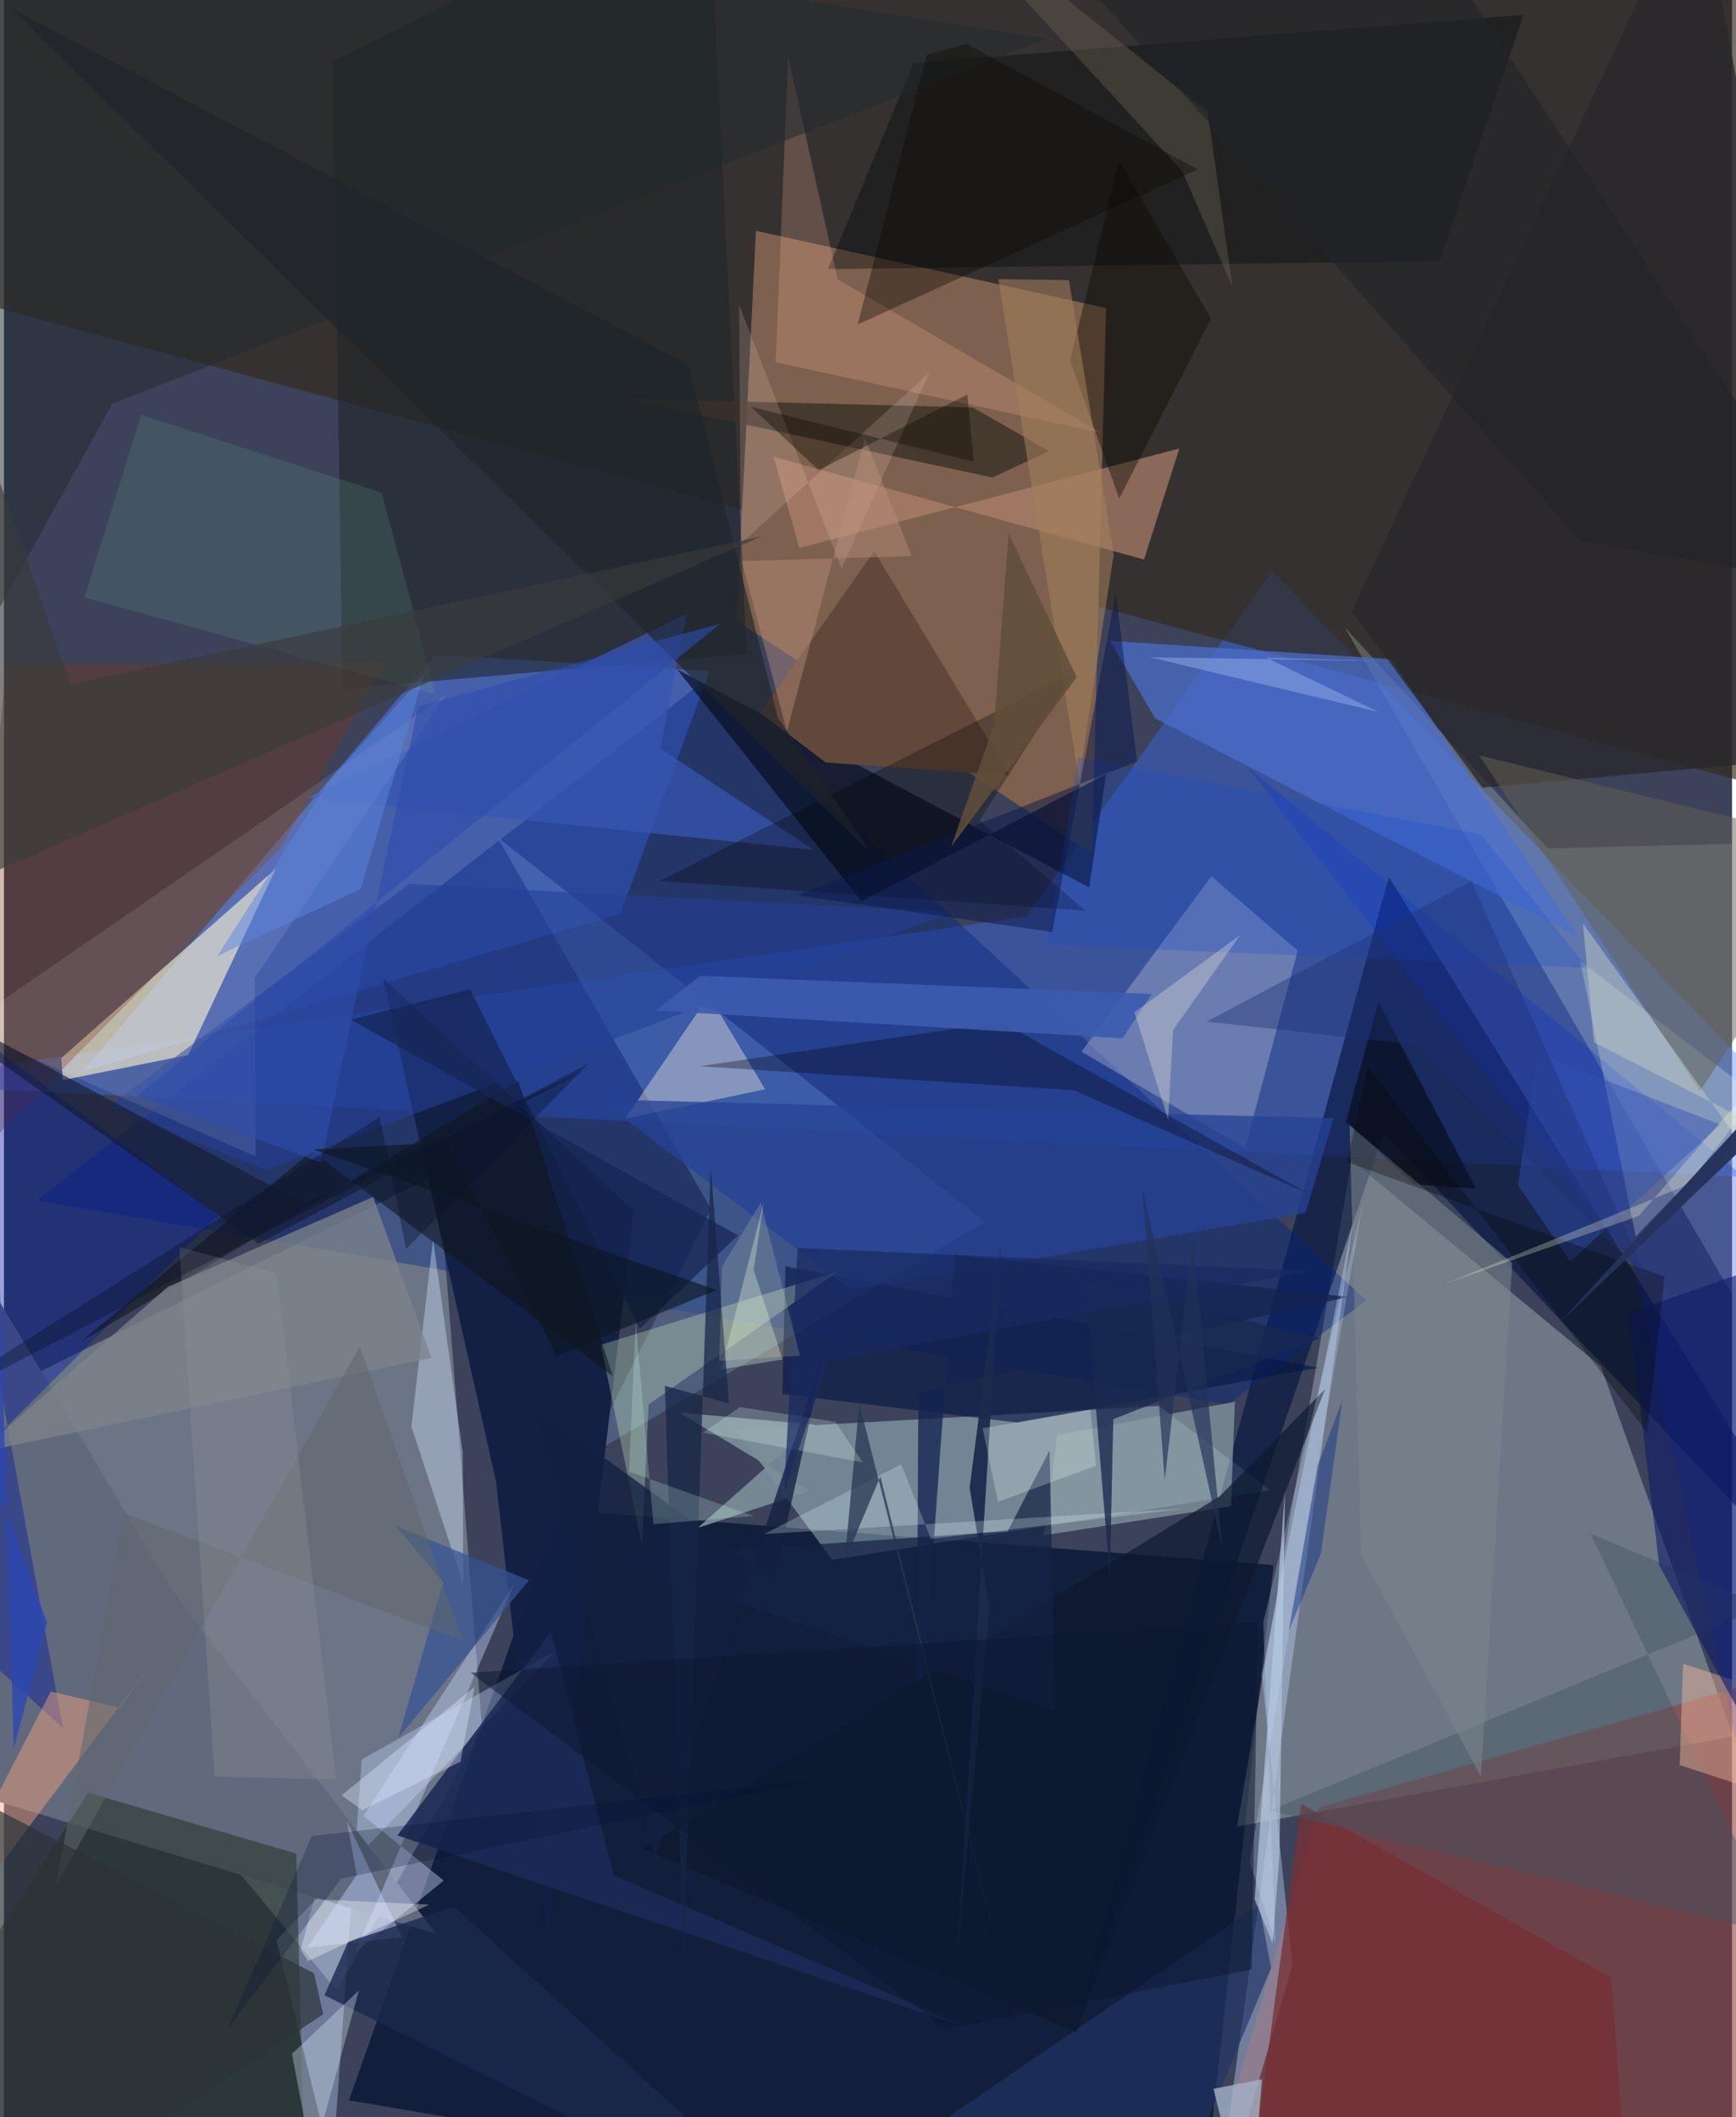 <svg xmlns="http://www.w3.org/2000/svg" width="228" height="278" viewBox="0 0 836 1024"><path fill="#3b425a" d="M0 0h836v1024H0z"/><path fill="#9faeb7" fill-opacity=".478" d="M231.308 836.413l-21.12-268.786-266.694 132.455 217.567 262.712z"/><path fill="#3d6def" fill-opacity=".42" d="M494.645 443.248L-62 524.038l960 48.018-284.46-295.85z"/><path fill="#021131" fill-opacity=".718" d="M578.029 1086l36.125-329.035-346.099-26.763-101.177 285.646z"/><path fill="#f3fff4" fill-opacity=".278" d="M596.541 883.415l55.38-322.29 120.608 99.772 63.99 178.962z"/><path fill="#32291d" fill-opacity=".663" d="M-62 132.887L-24.38-22.64l919.393 2.457-37.232 402.599z"/><path fill="#7d604d" d="M363.783 111.632l-9.355 188.617 171.93 112.44 6.83-263.719z"/><path fill="#507efb" fill-opacity=".494" d="M38.146 518.247l260.034-76.195 43.197-117.485-132.876-7.84z"/><path fill="#dcffff" fill-opacity=".353" d="M612.573 720.679l-53.706-40.685-204.841 11.41 46.682 63.075z"/><path fill="#8f423a" fill-opacity=".584" d="M898 799.28l-261.832 74.925-54.877 185.218L898 1021.967z"/><path fill="#fff5cc" fill-opacity=".612" d="M27.719 511.746l103.807-91.587-42.405 90.077-60.634 12.18z"/><path fill="#071640" fill-opacity=".659" d="M669.951 424.119l-155.603 570.87 153.194-447.084L898 792.195z"/><path fill="#002280" fill-opacity=".384" d="M592.117 679.427L15.979 580.624l321.111-250.06 321.951 298.397z"/><path fill="#eaffff" fill-opacity=".208" d="M746.878 410.359l-98.384-107.11 205.89 354.508L898 406.539z"/><path fill="#96c0fc" fill-opacity=".22" d="M281.702 704.757l193.09-113.766-236.243-186.237 103.51 179.985z"/><path fill="#132044" fill-opacity=".984" d="M238.046 716.528l24.856 219.012 41.88-349.847-121.43-112.715z"/><path fill="#1e2628" fill-opacity=".569" d="M159.112 29.919l4.65 303.357 195.651-17.121L340.327-62z"/><path fill="#b3bad6" fill-opacity=".4" d="M600.402 555.29l-79.158-46.647 62.871-84.81 41.765 36.026z"/><path fill="#c5d8ff" fill-opacity=".373" d="M158.88 1048.979l14.225-198.02 94.16-52.747-135.413 140.259z"/><path fill="#61697d" d="M-62 529.467v323.946l271.227 82.011L82.302 770.723z"/><path fill="#1e2b19" fill-opacity=".49" d="M40.814 867.067l100.601 29.46 4.196 161.243L-62 1026.535z"/><path fill="#080e21" fill-opacity=".69" d="M414.852 435.86l-89.178-112.103 199.3 105.45 8.196-54.82z"/><path fill="#4b6ecc" fill-opacity=".718" d="M535.041 309.988l135.935 8.82 90.354 134.005-204.418-105.38z"/><path fill="#020a0b" fill-opacity=".38" d="M694.502 126.3l-295.932 3.867 41.465-99.722L735.099 7.18z"/><path fill="#b0826b" fill-opacity=".694" d="M551.511 270.642l17.127-53.73-183.85 48.118-12.519-44.144z"/><path fill="#bed6fc" fill-opacity=".408" d="M623.311 950.318L584.072 1086l68.614-495.532-44.143 219.458z"/><path fill="#7b3515" fill-opacity=".341" d="M134.138 409.801L-22.916 569.138 1.18 321.213l183.206-.726z"/><path fill="#071844" fill-opacity=".62" d="M378.075 612.495l-1.563 61.695 113.574 13.849 145.9-26.504z"/><path fill="#fff4de" fill-opacity=".376" d="M337.3 487.067l8.628 2.523 22.326 37.234-67.77 14.28z"/><path fill="#c6d4f9" fill-opacity=".427" d="M173.94 878.25l72.816-112.114-76.908 178.304 42.897-34.892z"/><path fill="#0629d2" fill-opacity=".255" d="M863.087 959.562L898 615.52 601.7 371.153l186.374 239.634z"/><path fill="#3b3127" fill-opacity=".824" d="M478.171 230.944l27.425-12.76-36.918-21.127-168.47-4.27z"/><path fill="#00179e" fill-opacity=".4" d="M-62 753.207l165.57-165.173-139.776-104.89L28.55 835.802z"/><path fill="#254294" fill-opacity=".761" d="M629.636 586.693l13.555-45.844-355.325-9.133 121.81 92.173z"/><path fill="#d2f3c3" fill-opacity=".302" d="M311.886 679.274l-3.22 68.369-19.915-97.206 114.946-35.523z"/><path fill="#e8f8ea" fill-opacity=".247" d="M762.592 464.866l26.778 133.156 81.189-83.995L898 568.195z"/><path fill="#d0e1fb" fill-opacity=".408" d="M222.162 766.304l-.217-63.682-14.37-103.083-10.465 90.417z"/><path fill="#ffaa7e" fill-opacity=".427" d="M-62 982.31l84.651-164.172 33.342 7.809L70.04 806.31z"/><path fill="#0d1419" fill-opacity=".541" d="M248.837 522.857L37.023 648.987l111.914-92.174L294.53 665.599z"/><path fill="#3756b2" fill-opacity=".733" d="M317.457 362l74.303 49.064-244.654-25.208 183.258-88.975z"/><path fill="#62483a" d="M486.489 374.91l-88.901-6.1-31.762-24.06L421 266.628z"/><path fill="#8a9ba3" fill-opacity=".71" d="M509.553 694.13l-6.478 48.43 90.52-14.084 1.897-50.498z"/><path fill="#ffbd9e" fill-opacity=".22" d="M403.343 135.138l127.675 74.375-157.68-34.325 6.033-147.501z"/><path fill="#04000e" fill-opacity=".318" d="M630.87 577.28l-113.323-49.966-180.933-11.626 145.96-21.392z"/><path fill="#772f34" fill-opacity=".749" d="M777.505 956.552L787.053 1086l-180.9-53.256 21.45-160.336z"/><path fill="#29272c" fill-opacity=".769" d="M652.059 295.618l63.179 85.342L898 364.536 819.63-62z"/><path fill="#244098" fill-opacity=".569" d="M126.623 565.727l332.016-124.6-262.549-13.566L49.898 535.643z"/><path fill="#425562" fill-opacity=".439" d="M859.477 936.168L612.3 875.653l239.416-98.668L767.68 741.9z"/><path fill="#000203" fill-opacity=".286" d="M518.057 324.89l-46.09 71.834 51.31 43.747-206.164-14.382z"/><path fill="#213666" fill-opacity=".663" d="M607.202 921.282L365.874 1086l217.22-62.58 29.91-71.59z"/><path fill="#7c838b" fill-opacity=".765" d="M-12.149 702.504l218.971-45.738-28.226-77.873-99.358 43.544z"/><path fill="#fabe9f" fill-opacity=".427" d="M812.325 804.696l-1.658 48.988 70.227 23.002 17.106-44.2z"/><path fill="#7c8e98" fill-opacity=".922" d="M335.47 739.07l56.524-50.068-65.282-5.8 62.814 37.955z"/><path fill="#142450" fill-opacity=".773" d="M650.455 627.243L442.387 673.39l-1.021 190.73 18.385-257.29z"/><path fill="#0d192e" fill-opacity=".694" d="M588.11 723.734L308.605 894.118l210.155 88.961 120.354-311.167z"/><path fill="#0b1226" fill-opacity=".808" d="M664.93 484.629l-15.737 57.863 32.957 30.331 30.062 2.17z"/><path fill="#0d0c00" fill-opacity=".412" d="M515.729 174.237l23.865-96.403 44.32 76.349-44.387 86.974z"/><path fill="#1c2b57" fill-opacity=".878" d="M467.186 981.174L190.35 887.72l74.199-98.624 30.425 118.006z"/><path fill="#222a2e" fill-opacity=".514" d="M-5.795-62l509.9 80.668L52.441 195.213-62 402.226z"/><path fill="#fffeff" fill-opacity=".102" d="M121.325 473.01l.457 86.35-141.6-62.404 233.451-160.66z"/><path fill="#6fba96" fill-opacity=".165" d="M208.876 336.046L38.93 288.895l27.45-88.265 116.325 37.63z"/><path fill="#a37f5b" fill-opacity=".565" d="M481.096 135.026l34.127.472 21.645 132.726-16.83 109.128z"/><path fill="#646154" fill-opacity=".498" d="M898 410.621L820.323 527.86l-79.16-120.973-27.51-41.567z"/><path fill="#a4b1c8" fill-opacity=".8" d="M597.12 1058.818l-11.985-48.524 23.475-4.632-6.67 80.338z"/><path fill="#c1d3ff" fill-opacity=".439" d="M165.873 880.815l4.802 25.943-23.997 35.28 45.906-5.04z"/><path fill="#f7cec4" fill-opacity=".18" d="M355.632 147.363l.838 115.579 91.083-82.564-42.346 94.609z"/><path fill="#b0c1d7" fill-opacity=".71" d="M613.722 940.061l3.32-42.405 2.678-176.858-14.676 197.827z"/><path fill="#e4f7d9" fill-opacity=".337" d="M362.661 614.119l4.995-32.994-20.75 81.21 29.8-4.792z"/><path fill="#7a858d" fill-opacity=".565" d="M714.479 859.295l15.172-248.373-78.683-66.75 5.6 207.7z"/><path fill="#101b68" fill-opacity=".6" d="M898 595.948l-112.037 38.986 14.822 122.145L898 935.134z"/><path fill="#142245" fill-opacity=".718" d="M508.464 827.275l-216.227-73.431 193.312-13.25 20.304-39.068z"/><path fill="#141b31" fill-opacity=".624" d="M145.404 582.132l137.164-65.462-159.412 84.828L-62 471.726z"/><path fill="#184ccf" fill-opacity=".263" d="M504.55 456.942l261.4 11.14-51.388-64.489-194.852-37.299z"/><path fill="#19294d" fill-opacity=".8" d="M166.508 939.208l51.197-17.042L397.993 1086l-242.96-120.974z"/><path fill="#3c5baf" fill-opacity=".902" d="M555.268 480.755l-218.461-8.777-21.527 16.79 225.91 13.45z"/><path fill="#706654" fill-opacity=".369" d="M582.336 54.13l12.022 84.917-24.241-56.084L436.952-62z"/><path fill="#dbedf8" fill-opacity=".337" d="M139.34 993.366L156.914 1086l-4.494-52.537 19.284-70.764z"/><path fill="#365393" fill-opacity=".729" d="M254.004 764.325l-64.462-26.25 22.945 27.218-21.734 75.284z"/><path fill="#1e242a" fill-opacity=".639" d="M374.453 347.232l45.7 66.115L3.368 3.98l327.676 172.31z"/><path fill="#3352b3" fill-opacity=".447" d="M732.45 573.328l9.216-63.711 88.669 34.34-72.603 66.118z"/><path fill="#f2f1de" fill-opacity=".306" d="M565.583 498.258l-2.373 43.308-16.33-51.938 51.126-37.355z"/><path fill="#162556" fill-opacity=".741" d="M355.07 597.48L167.777 493.176l57.744-14.718L307.562 642.7z"/><path fill="#0b0904" fill-opacity=".373" d="M446.381 26.574l-33.353 130.343L577.49 81.966 465.594 21.18z"/><path fill="#bc9280" fill-opacity=".42" d="M439.165 268.956l-82.206 2.398 21.817 82.348 37.792-141.807z"/><path fill="#5d676c" fill-opacity=".537" d="M172.247 651.158l49.812 142.589-164.19-61.935-32.573 180.024z"/><path fill="#8a9293" fill-opacity=".333" d="M84.829 603.14l17.063 256.073 58.84 1.587-28.8-244.941z"/><path fill="#1b2a4c" fill-opacity=".949" d="M482.395 601.737L461.05 946.926l15.732-168.37-9.602-59.107z"/><path fill="#060906" fill-opacity=".314" d="M659.89 515.907l135.02 177.04 8.432-75.43-153.62-55.443z"/><path fill="#121f3f" fill-opacity=".776" d="M372.467 764.498l26.108-116.416-83.6 250.483-58.938-218.389z"/><path fill="#0c184c" fill-opacity=".494" d="M548.164 368.271l-164.316 64.784 123.251 17.693 30.738-163.723z"/><path fill="#c7dffd" fill-opacity=".259" d="M657.207 582.879L602.66 900.456l12.516 39.699-5.97-155.481z"/><path fill="#c5cec1" fill-opacity=".471" d="M769.24 504.17l-5.393-57.573L898 633.658v-63.772z"/><path fill="#1e2f74" fill-opacity=".384" d="M683.555 505.334l111.694 113.868-85.284-193.019-128.142 67.926z"/><path fill="#5c85e0" fill-opacity=".506" d="M172.584 429.938l-69.32 32.452 53.606-84.085 46.33-52.075z"/><path fill="#2e4cab" fill-opacity=".612" d="M64.703 529.825L346.531 301.66l-146.153 40.039-47.036 220.598z"/><path fill="#f2fffd" fill-opacity=".243" d="M473.445 690.783l52.16-8.866 2.718 26.998-47.43 17.483z"/><path fill="#85a1e3" fill-opacity=".604" d="M665.143 344.435l-110.64-26.54 113.241 1.846-57.27-1.693z"/><path fill="#e9feff" fill-opacity=".239" d="M367.797 741.96l204.531-12.394-123.888 14.741-14.392-36.078z"/><path fill="#172646" fill-opacity=".729" d="M328.636 947.419l13.28-383.423 8.828 114.768-30.99-8.48z"/><path fill="#01258a" fill-opacity=".388" d="M637.126 751.264l-15.674 37.852 14.055-80.11 11.98-31.678z"/><path fill="#18284f" fill-opacity=".78" d="M523.225 620.285l11.779 142.53 1.653-76.413 100.01-39.244z"/><path fill="#273551" fill-opacity=".737" d="M413.788 678.857l-7.08 76.193 17.28-40.94 62.547 251.83z"/><path fill="#fcfad7" fill-opacity=".271" d="M898 464.918L814.546 573.03l-117.012 47.72 93.338-32.623z"/><path fill="#3a3b3c" fill-opacity=".647" d="M366.527 259.433L32.104 331.007-62 61.24l18.134 377.581z"/><path fill="#26325a" fill-opacity=".965" d="M753.04 639.3L898 480.364l-28.389 137.693L898 501.106z"/><path fill="#e1e8ff" fill-opacity=".38" d="M220.846 852.066l-47.584 23.505-9.876-7.268 64.277-52.447z"/><path fill="#2b3537" fill-opacity=".69" d="M154.465 974.195l-4.503-19.808L-62 844.85l51.8 240.138z"/><path fill="#e6fffe" fill-opacity=".227" d="M356.127 680.553l46 7.108 13.319 19.628-77.34-14.41z"/><path fill="#2c47b4" fill-opacity=".788" d="M-3.714 563.572l8.468 282.306 16.062-61.126L-62 560.25z"/><path fill="#09132b" fill-opacity=".388" d="M194.525 604.08l88.24-89.616L-62 694.29l243.806-154.14z"/><path fill="#182a61" fill-opacity=".706" d="M383.913 603.59l248.175 11.13-233.453 43.558-21.298 63.989z"/><path fill="#0d1831" fill-opacity=".514" d="M455.938 981.481l147.633-28.95 3.153-168.161-380.942 24.674z"/><path fill="#0b1623" fill-opacity=".643" d="M344.724 623.906l-195.246-67.994 65.06-3.411 52.735 103.287z"/><path fill="#feffff" fill-opacity=".329" d="M150.105 918.58l55.616 2.635-58.68 27.296-3.525-5.57z"/><path fill="#d3fbed" fill-opacity=".216" d="M305.605 639.032l8.59 98.127 48.344-3.925-60.176-21.485z"/><path fill="#120c05" fill-opacity=".384" d="M361.351 196.722l107.763 26.608-3.041-32.522-71.946 36.582z"/><path fill="#000e33" fill-opacity=".243" d="M148.952 887.996L108.15 981.43l55.08-72.823 235.734-48.754z"/><path fill="#203156" fill-opacity=".655" d="M550.647 574.192L561.56 715.68l13.553-116.777 14.249 149.42z"/><path fill="#604f3a" fill-opacity=".855" d="M518.99 327.58l-32.97-69.511-7.044 92.65-20.82 58.93z"/><path fill="#eef0bb" fill-opacity=".173" d="M345.995 658.178l39.09-2.506-18.925-74.108-18.732 30.97z"/><path fill="#232429" fill-opacity=".624" d="M475.256-62l287.29 323.596L898 285.493 709.178-1.715z"/></svg>